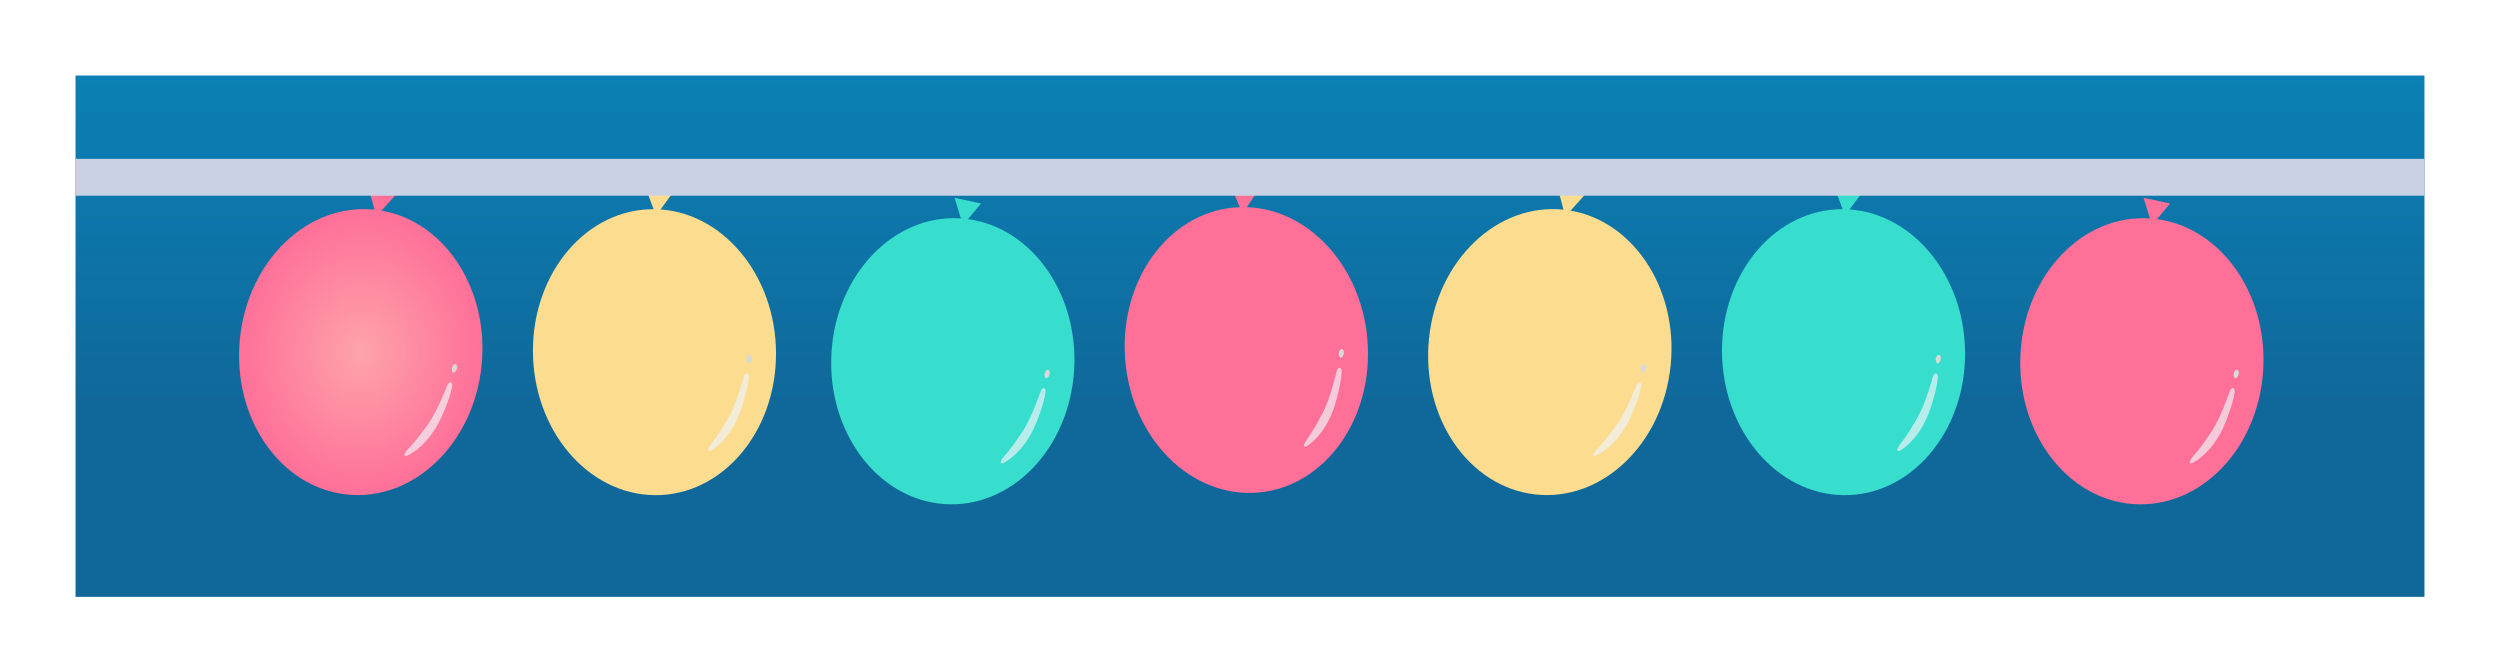 <svg width="1688" height="454" viewBox="0 0 1688 454" fill="none" xmlns="http://www.w3.org/2000/svg">
    <g filter="url(#filter0_d_1412_20)">
    <rect x="51" y="51" width="1586" height="352" fill="url(#paint0_linear_1412_20)"/>
    </g>
    <path d="M254.032 146.178L249.105 127.465L266.797 132.009L254.032 146.178Z" fill="#FE7098"/>
    <ellipse cx="82.088" cy="96.615" rx="82.088" ry="96.615" transform="matrix(-0.994 -0.109 0.1 -0.995 315.521 342.81)" fill="url(#paint1_radial_1412_20)"/>
    <path d="M288.682 286.96C295.389 277.675 302.159 259.843 302.159 259.843C302.159 259.843 304.23 256.254 305.377 259.495C305.506 264.066 299.39 280.334 294.529 288.431C288.192 298.989 280.523 305.128 274.562 307.836C270.539 308.27 276.059 302.626 276.059 302.626C276.059 302.626 279.83 299.216 288.682 286.96Z" fill="#F0F3F9" fill-opacity="0.7"/>
    <path d="M305.16 250.268C304.802 248.729 305.299 247.288 306.318 246.301C307.019 245.607 308.251 245.671 308.608 247.21C308.966 248.748 307.921 250.398 307.057 251.273C306.417 251.793 305.517 251.807 305.16 250.268Z" fill="#D9D9D9"/>
    <path d="M442.942 145.598L436.141 127.46L454.207 130.251L442.942 145.598Z" fill="#FCDC8F"/>
    <ellipse cx="82.068" cy="96.639" rx="82.068" ry="96.639" transform="matrix(-1 -0.011 -0.001 -0.999 524.066 335.235)" fill="url(#paint2_radial_1412_20)"/>
    <path d="M491.696 282.289C497.427 272.394 502.355 253.989 502.355 253.989C502.355 253.989 504.052 250.215 505.523 253.328C506.115 257.863 501.679 274.649 497.663 283.182C492.428 294.306 485.42 301.166 479.763 304.443C475.804 305.269 480.724 299.113 480.724 299.113C480.724 299.113 484.13 295.351 491.696 282.289Z" fill="#F0F3F9" fill-opacity="0.7"/>
    <path d="M504.371 244.167C503.859 242.671 504.207 241.189 505.12 240.107C505.748 239.348 506.98 239.291 507.492 240.787C508.004 242.283 507.131 244.026 506.361 244.982C505.777 245.562 504.883 245.663 504.371 244.167Z" fill="#D9D9D9"/>
    <path d="M650.174 152.059L644.503 133.55L662.364 137.41L650.174 152.059Z" fill="#37DECD"/>
    <ellipse cx="82.083" cy="96.62" rx="82.083" ry="96.62" transform="matrix(-0.998 -0.071 0.06 -0.998 719.458 346.174)" fill="#37DECD"/>
    <path d="M690.412 291.4C696.743 281.864 702.796 263.785 702.796 263.785C702.796 263.785 704.722 260.119 705.999 263.314C706.31 267.876 700.847 284.368 696.313 292.645C690.402 303.438 682.983 309.869 677.135 312.803C673.132 313.392 678.423 307.54 678.423 307.54C678.423 307.54 682.055 303.987 690.412 291.4Z" fill="#F0F3F9" fill-opacity="0.7"/>
    <path d="M705.412 254.102C704.993 252.578 705.432 251.119 706.411 250.093C707.084 249.373 708.317 249.389 708.736 250.913C709.155 252.437 708.176 254.125 707.348 255.033C706.729 255.577 705.831 255.625 705.412 254.102Z" fill="#D9D9D9"/>
    <path d="M838.916 144.21L831.397 126.348L849.56 128.441L838.916 144.21Z" fill="#FE7098"/>
    <ellipse cx="82.053" cy="96.657" rx="82.053" ry="96.657" transform="matrix(-1 0.027 -0.041 -0.998 927.542 330.58)" fill="#FE7098"/>
    <path d="M893.085 278.921C898.417 268.813 902.607 250.232 902.607 250.232C902.607 250.232 904.152 246.396 905.746 249.449C906.518 253.959 902.755 270.902 899.083 279.583C894.296 290.9 887.566 298.024 882.045 301.517C878.121 302.494 882.792 296.153 882.792 296.153C882.792 296.153 886.046 292.263 893.085 278.921Z" fill="#F0F3F9" fill-opacity="0.7"/>
    <path d="M904.229 240.34C903.658 238.865 903.947 237.37 904.816 236.254C905.413 235.472 906.642 235.367 907.213 236.842C907.784 238.317 906.982 240.093 906.25 241.078C905.689 241.68 904.8 241.816 904.229 240.34Z" fill="#D9D9D9"/>
    <path d="M1056.88 146.178L1051.95 127.465L1069.65 132.009L1056.88 146.178Z" fill="#FCDC8F"/>
    <ellipse cx="82.088" cy="96.615" rx="82.088" ry="96.615" transform="matrix(-0.994 -0.109 0.1 -0.995 1118.37 342.81)" fill="#FCDC8F"/>
    <path d="M1091.53 286.96C1098.24 277.675 1105.01 259.843 1105.01 259.843C1105.01 259.843 1107.08 256.254 1108.23 259.495C1108.36 264.066 1102.24 280.334 1097.38 288.431C1091.04 298.989 1083.37 305.128 1077.41 307.836C1073.39 308.27 1078.91 302.626 1078.91 302.626C1078.91 302.626 1082.68 299.216 1091.53 286.96Z" fill="#F0F3F9" fill-opacity="0.7"/>
    <path d="M1108.01 250.268C1107.65 248.729 1108.15 247.288 1109.17 246.301C1109.87 245.607 1111.1 245.671 1111.46 247.21C1111.81 248.748 1110.77 250.398 1109.91 251.273C1109.27 251.793 1108.37 251.807 1108.01 250.268Z" fill="#D9D9D9"/>
    <path d="M1245.79 145.598L1238.99 127.46L1257.06 130.251L1245.79 145.598Z" fill="#37DECD"/>
    <ellipse cx="82.068" cy="96.639" rx="82.068" ry="96.639" transform="matrix(-1 -0.011 -0.001 -0.999 1326.92 335.235)" fill="#37DECD"/>
    <path d="M1294.55 282.289C1300.28 272.394 1305.21 253.989 1305.21 253.989C1305.21 253.989 1306.9 250.215 1308.37 253.328C1308.97 257.863 1304.53 274.649 1300.51 283.182C1295.28 294.306 1288.27 301.166 1282.61 304.443C1278.65 305.269 1283.57 299.113 1283.57 299.113C1283.57 299.113 1286.98 295.351 1294.55 282.289Z" fill="#F0F3F9" fill-opacity="0.7"/>
    <path d="M1307.22 244.167C1306.71 242.671 1307.06 241.189 1307.97 240.107C1308.6 239.348 1309.83 239.291 1310.34 240.787C1310.85 242.283 1309.98 244.026 1309.21 244.982C1308.63 245.562 1307.73 245.663 1307.22 244.167Z" fill="#D9D9D9"/>
    <path d="M1453.02 152.059L1447.35 133.55L1465.21 137.41L1453.02 152.059Z" fill="#FE7098"/>
    <ellipse cx="82.083" cy="96.62" rx="82.083" ry="96.62" transform="matrix(-0.998 -0.071 0.06 -0.998 1522.31 346.174)" fill="#FE7098"/>
    <path d="M1493.26 291.4C1499.59 281.864 1505.65 263.785 1505.65 263.785C1505.65 263.785 1507.57 260.119 1508.85 263.314C1509.16 267.876 1503.7 284.368 1499.16 292.645C1493.25 303.438 1485.83 309.869 1479.98 312.803C1475.98 313.392 1481.27 307.54 1481.27 307.54C1481.27 307.54 1484.9 303.987 1493.26 291.4Z" fill="#F0F3F9" fill-opacity="0.7"/>
    <path d="M1508.26 254.102C1507.84 252.578 1508.28 251.119 1509.26 250.093C1509.93 249.373 1511.17 249.389 1511.59 250.913C1512 252.437 1511.03 254.125 1510.2 255.033C1509.58 255.577 1508.68 255.625 1508.26 254.102Z" fill="#D9D9D9"/>
    <rect x="51" y="107.258" width="1586.03" height="24.884" fill="#C9D2E5"/>
    <defs>
    <filter id="filter0_d_1412_20" x="0" y="0" width="1688" height="454" filterUnits="userSpaceOnUse" color-interpolation-filters="sRGB">
    <feFlood flood-opacity="0" result="BackgroundImageFix"/>
    <feColorMatrix in="SourceAlpha" type="matrix" values="0 0 0 0 0 0 0 0 0 0 0 0 0 0 0 0 0 0 127 0" result="hardAlpha"/>
    <feMorphology radius="1" operator="dilate" in="SourceAlpha" result="effect1_dropShadow_1412_20"/>
    <feOffset/>
    <feGaussianBlur stdDeviation="25"/>
    <feComposite in2="hardAlpha" operator="out"/>
    <feColorMatrix type="matrix" values="0 0 0 0 0 0 0 0 0 0 0 0 0 0 0 0 0 0 0.15 0"/>
    <feBlend mode="normal" in2="BackgroundImageFix" result="effect1_dropShadow_1412_20"/>
    <feBlend mode="normal" in="SourceGraphic" in2="effect1_dropShadow_1412_20" result="shape"/>
    </filter>
    <linearGradient id="paint0_linear_1412_20" x1="844" y1="-47.342" x2="844" y2="271.998" gradientUnits="userSpaceOnUse">
    <stop stop-color="#088BC1"/>
    <stop offset="1" stop-color="#10689A"/>
    </linearGradient>
    <radialGradient id="paint1_radial_1412_20" cx="0" cy="0" r="1" gradientUnits="userSpaceOnUse" gradientTransform="translate(82.088 96.615) rotate(90) scale(96.615 82.088)">
    <stop stop-color="#FEA3AA"/>
    <stop offset="1" stop-color="#FE7098"/>
    </radialGradient>
    <radialGradient id="paint2_radial_1412_20" cx="0" cy="0" r="1" gradientUnits="userSpaceOnUse" gradientTransform="translate(82.068 96.639) rotate(90.123) scale(282.639 419.706)">
    <stop offset="0.094" stop-color="#FCDC8F"/>
    <stop offset="0.483" stop-color="#FCDC8F"/>
    <stop offset="1" stop-color="#088BC1"/>
    </radialGradient>
    </defs>
    </svg>
    